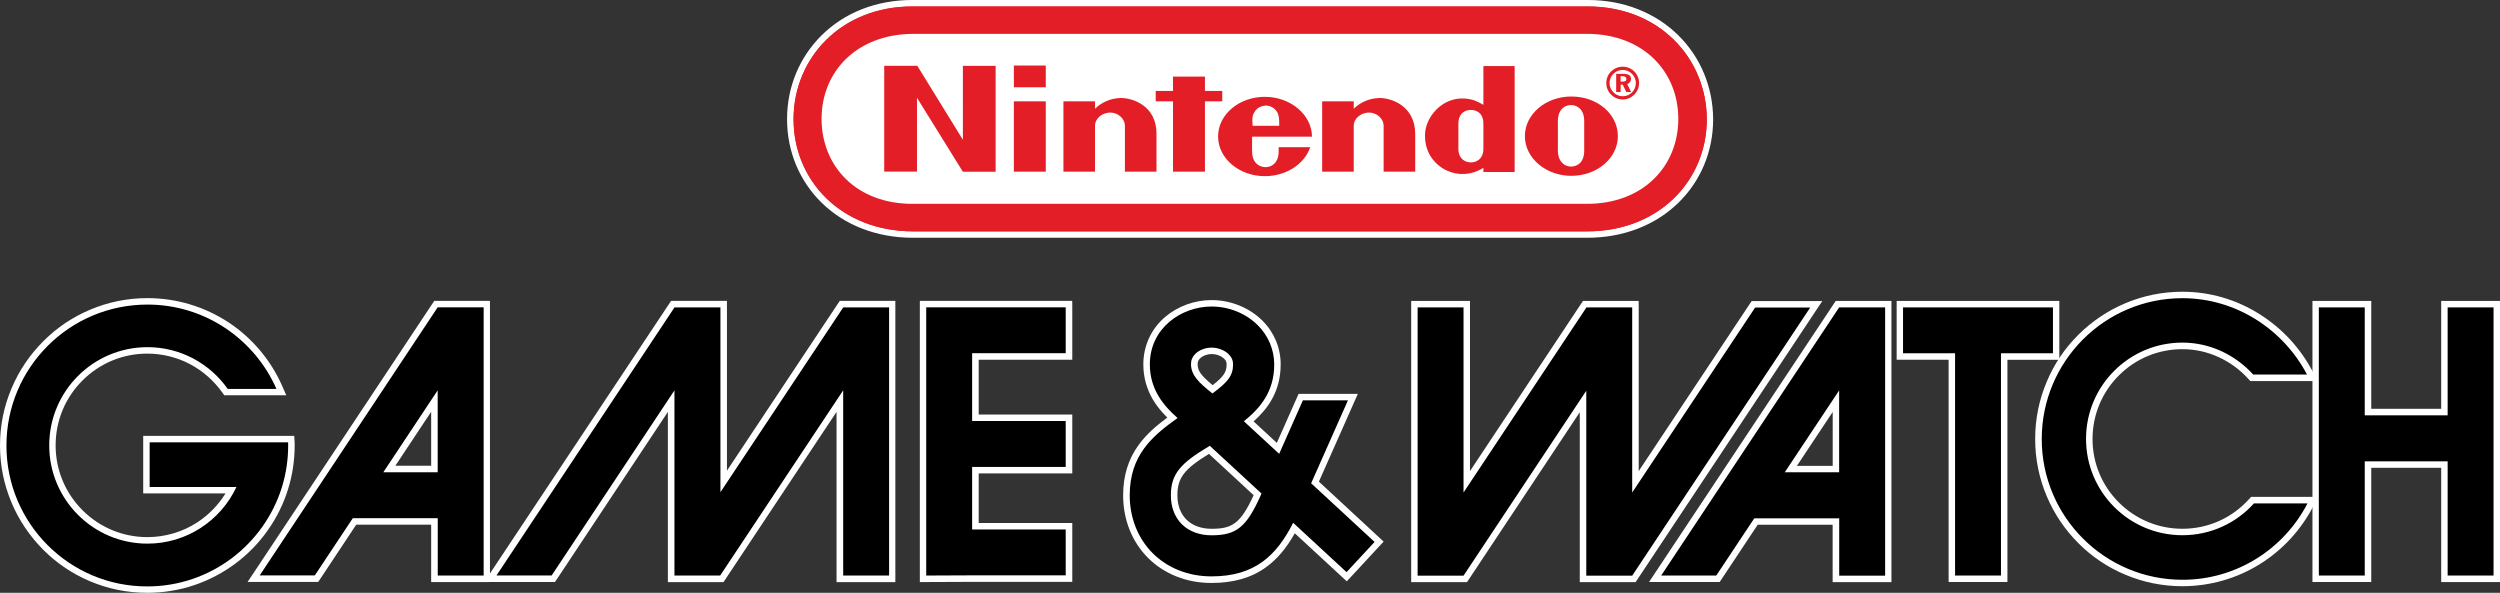 <?xml version="1.0" encoding="utf-8"?>
<!-- Generator: Adobe Illustrator 26.0.3, SVG Export Plug-In . SVG Version: 6.00 Build 0)  -->
<svg version="1.1" id="Layer_1" xmlns="http://www.w3.org/2000/svg" xmlns:xlink="http://www.w3.org/1999/xlink" x="0px" y="0px"
	 viewBox="0 0 3839 910.3" style="enable-background:new 0 0 3839 910.3;" xml:space="preserve">
<rect x="0" y="0" width="3839" height="910.3" fill="#333333" stroke="none"/>
<style type="text/css">
	.st0{fill:#FFFFFF;}
	.st1{fill:#E31E26;}
</style>
<g>
	<g>
		<g>
			<g>
				<g>
					<path d="M225.9,905.2C104.1,905.2,5,806,5,684c0-59,23-114.7,64.8-156.5s97.4-64.8,156.6-64.8c87.7,0,167.3,52,202.7,132.5
						l3.1,7h-85l-1.6-2.2c-27.3-38.7-71.8-61.8-119.2-61.8C146,538.2,80.6,603.5,80.6,684S146,829.8,226.4,829.8
						c28.3,0,55.7-8.1,79.3-23.4c20.8-13.5,37.7-31.9,49.3-53.6H224.9v-78.6h222.3l0.3,4.7c0.1,1.7,0.1,3.4,0.1,5.1
						c0,22.4-3.3,44.3-9.8,65.2c-13.7,44.2-41.7,84-78.9,112c-38.5,28.9-84.4,44.2-132.6,44.2L225.9,905.2z"/>
					<path class="st0" d="M226.4,467.7c88.5,0,164.6,53.3,198.1,129.5h-74.8l-0.1-0.1c-27.3-38.7-72.3-64-123.2-64
						C143,533.2,75.6,600.7,75.6,684c0,83.2,67.5,150.8,150.8,150.8c60.5,0,112.6-35.6,136.7-87H229.8v-68.6h212.6
						c0.1,1.6,0.1,3.2,0.1,4.8c0,22.2-3.3,43.6-9.5,63.8C405.7,836,323.5,900.5,226.2,900.5c-0.1,0-0.2,0-0.4,0
						c-119.3,0-215.9-96.9-215.9-216.2C9.9,564.5,106.8,467.7,226.4,467.7 M226.4,457.8c-30.6,0-60.2,6-88.1,17.8
						c-27,11.4-51.2,27.7-71.9,48.5c-20.8,20.8-37.1,45-48.5,71.9C6,623.9,0,653.5,0,684s6,60.1,17.8,88c11.4,27,27.7,51.1,48.4,72
						c20.7,20.8,44.9,37.1,71.8,48.5c27.9,11.8,57.4,17.8,87.9,17.8h0.4c24.9,0,49.3-4,72.7-12c22.6-7.7,43.7-18.9,62.9-33.2
						c18.9-14.2,35.5-31.2,49.1-50.5c13.9-19.6,24.5-41.1,31.5-63.9c6.6-21.4,10-43.8,10-66.7c0-1.7,0-3.5-0.1-5.4l-0.6-9.3h-9.3
						H229.8h-9.9v9.9v68.6v9.9h9.9h116.5c-11,17.8-25.8,33-43.4,44.5c-22.8,14.8-49.3,22.6-76.6,22.6c-37.6,0-73-14.7-99.6-41.3
						s-41.3-62-41.3-99.6s14.6-73,41.2-99.6s62-41.3,99.6-41.3c22.9,0,45.7,5.6,65.8,16.3c19.5,10.3,36.5,25.4,49.3,43.4l0.1,0.1
						l3,4.2h5.2h74.8h15.2l-6.1-14c-17.5-39.7-45.8-73.5-82-97.6C314.4,470.9,271.1,457.8,226.4,457.8L226.4,457.8z"/>
				</g>
				<g id="path70_1_">
					<g>
						<path d="M667.3,888.8v-88.1H544.5l-58.4,87.9h-96.6l279.9-421.7h78.3v421.9L667.3,888.8L667.3,888.8z M667.2,720.2V615.9
							l-69.3,104.4L667.2,720.2L667.2,720.2z"/>
						<path class="st0" d="M742.7,471.9v411.9h-70.5v-88.1H541.8l-58.4,87.9h-84.6l273.3-411.7L742.7,471.9 M588.6,725.2h83.5V599.4
							L588.6,725.2 M752.7,462h-9.9h-70.6h-5.3l-3,4.4L390.5,878.2l-10.3,15.4h18.5h84.6h5.3l3-4.4l55.4-83.5h115.1v78.2v9.9h9.9
							h70.5h9.9v-9.9v-412V462H752.7z M607.1,715.2l55-82.9v82.9H607.1L607.1,715.2z"/>
					</g>
				</g>
				<g id="path72_1_">
					<g>
						<polygon points="1289.8,888.8 1289.8,615.9 1111.2,884.9 1111.2,888.8 1030.8,888.8 1030.8,615.9 849.7,888.5 753.1,888.5 
							1033.1,466.9 1111.2,466.9 1111.2,739.2 1292.2,466.9 1370.3,466.9 1370.3,888.8 						"/>
						<path class="st0" d="M1365.3,471.9v411.9h-70.5V599.4l-188.9,284.4h-70.2V599.4L847.1,883.7h-84.7L1035.8,472h70.5v283.8
							L1294.9,472h70.4 M1375.3,462h-9.9h-70.5h-5.3l-3,4.4l-170.3,256.4V471.9V462h-9.9h-70.5h-5.3l-3,4.4L754,878.2l-10.3,15.5
							h18.5h84.7h5.3l3-4.4l170.4-256.8V884v9.9h9.9h75.5l173.6-261.4V884v9.9h9.9h70.5h9.9V884V471.9V462H1375.3z"/>
					</g>
				</g>
				<g id="path74_1_">
					<g>
						<polygon points="1417.3,466.9 1641.5,466.9 1641.5,547.4 1497.8,547.4 1497.8,641.5 1641.5,641.5 1641.5,722 1497.8,722 
							1497.8,808 1641.5,808 1641.5,888.5 1492.8,888.5 1417.3,888.9 						"/>
						<path class="st0" d="M1636.5,471.9v70.5h-143.7v104.1h143.7V717h-143.7v96h143.7v70.5h-143.7l-70.5,0.3V471.9H1636.5
							 M1646.5,462h-9.9h-214.2h-9.9v9.9v411.9v10h10l70.5-0.3h143.7h9.9v-9.9V813v-9.9h-9.9h-133.8V727h133.8h9.9v-10v-70.5v-9.9
							h-9.9h-133.8v-84.2h133.8h9.9v-9.9V472L1646.5,462L1646.5,462z"/>
					</g>
				</g>
				<g id="path76_1_">
					<g>
						<path d="M2819.3,888.9v-88.1h-122.7l-58.4,87.9h-96.6l280-421.7h78.2v421.9H2819.3z M2819.3,720.4V616L2750,720.4H2819.3z"/>
						<path class="st0" d="M2894.8,472v412h-70.5v-88.1h-130.4l-58.4,87.9h-84.6L2824.2,472H2894.8 M2740.7,725.2h83.5V599.5
							L2740.7,725.2 M2904.7,462.1h-9.9h-70.5h-5.3l-3,4.4l-273.4,411.7l-10.3,15.5h18.5h84.6h5.3l3-4.4l55.4-83.5h115.1V884v9.9
							h9.9h70.5h9.9V884V472v-9.9H2904.7z M2759.3,715.4l55-82.8v82.8H2759.3L2759.3,715.4z"/>
					</g>
				</g>
				<g id="path78_1_">
					<g>
						<polygon points="2171.9,888.9 2171.9,467 2252.4,467 2252.4,739.9 2433.5,467 2511.4,467 2511.4,739.9 2692.5,467.2 
							2789.1,467.2 2509.1,888.9 2430.9,888.9 2430.9,616.5 2250.1,888.9 2247.4,888.9 						"/>
						<path class="st0" d="M2506.4,472v284.3l188.8-284.1h84.6L2506.4,884h-70.5V600l-188.5,284h-70.5V472h70.5v284.3L2436.2,472
							H2506.4 M2516.3,462.1h-9.9h-70.2h-5.3l-3,4.4l-170.6,256.9V472v-9.9h-9.9h-70.5h-9.9v9.9v412v9.9h9.9h70.5h5.3l3-4.4
							L2425.9,633v251v9.9h9.9h70.5h5.3l3-4.4L2788,477.8l10.3-15.5h-18.5h-84.6h-5.3l-3,4.4l-170.5,256.7V472L2516.3,462.1
							L2516.3,462.1z"/>
					</g>
				</g>
				<g id="path80_1_">
					<g>
						<polygon points="3753.6,888.8 3753.6,713.4 3636.2,713.4 3636.2,888.8 3555.7,888.8 3555.7,467 3636.2,467 3636.2,632.8 
							3753.6,632.8 3753.6,467 3834,467 3834,888.8 						"/>
						<path class="st0" d="M3829.1,472v411.8h-70.5V708.4h-127.3v175.4h-70.5V472h70.5v165.8h127.3V472H3829.1 M3839,462.1h-9.9
							h-70.5h-9.9v9.9v155.8h-107.4V472v-9.9h-9.9h-70.5h-9.9v9.9v411.8v9.9h9.9h70.5h9.9v-9.9V718.4h107.4v165.5v9.9h9.9h70.5h9.9
							v-9.9V472V462.1L3839,462.1z"/>
					</g>
				</g>
				<g id="path82_1_">
					<g>
						<polygon points="2997.2,888.8 2997.2,547.5 2917.3,547.5 2917.3,467 3157.4,467 3157.4,547.5 3077.7,547.5 3077.7,888.8 
													"/>
						<path class="st0" d="M3152.5,472v70.5h-79.8v341.3h-70.5V542.5h-79.9V472H3152.5 M3162.4,462.1h-9.9h-230.1h-9.9v9.9v70.5v9.9
							h9.9h69.9v331.4v9.9h9.9h70.5h9.9v-9.9V552.5h69.8h9.9v-9.9V472v-9.9H3162.4z"/>
					</g>
				</g>
				<g id="path84_1_">
					<g>
						<path d="M3351.3,895c-121.9,0-221.1-99.2-221.1-221.1s99.2-221.1,221.1-221.1c40.9,0,80.9,11.6,115.9,33.6
							c33.7,21.2,61.2,51,79.8,86.2l3.8,7.3h-93.1l-1.5-1.6c-27.4-30.1-65.7-47.4-105-47.4c-78.9,0-143,64.1-143,142.9
							s64.2,142.9,143,142.9c40.5,0,79.2-17.2,106.2-47.3l1.5-1.7h92.6l-3.7,7.3c-18.3,35.5-46,65.5-79.9,86.6
							C3432.9,883.5,3392.6,895,3351.3,895z"/>
						<path class="st0" d="M3351.3,457.9c83,0,155.2,48.5,191.3,117.2H3460c-27.1-29.7-65.7-49-108.7-49c-81.8,0-148,66.2-148,147.9
							s66.2,147.9,148,147.9c43.7,0,82.8-18.8,109.9-48.9h82.2c-35.9,69.5-108.4,117.3-192,117.3c-119.3,0-216.1-96.8-216.1-216.1
							S3231.9,457.9,3351.3,457.9 M3351.3,448c-30.5,0-60.1,6-88,17.8c-26.9,11.4-51.1,27.7-71.9,48.4s-37.1,44.9-48.4,71.9
							c-11.8,27.9-17.8,57.5-17.8,88s6,60.1,17.8,88c11.4,26.9,27.7,51.1,48.4,71.9c20.8,20.8,44.9,37.1,71.9,48.4
							c27.9,11.8,57.5,17.8,88,17.8c42.2,0,83.5-11.8,119.2-34.1c34.7-21.6,62.9-52.3,81.7-88.6l7.5-14.5h-16.3h-82.2h-4.4l-3,3.3
							c-12.8,14.2-28.1,25.5-45.4,33.4c-17.9,8.1-37.1,12.3-57.1,12.3c-36.9,0-71.5-14.4-97.6-40.4c-26.1-26.1-40.4-60.7-40.4-97.5
							s14.4-71.5,40.4-97.5c26.1-26.1,60.7-40.4,97.6-40.4c19.4,0,38.3,4.2,56.1,12.4c17.1,7.9,32.3,19.1,45.2,33.3l3,3.3h4.4h82.6
							h16.5l-7.7-14.6c-18.9-36-47.1-66.5-81.5-88.1C3434.1,459.8,3393.1,448,3351.3,448L3351.3,448z"/>
					</g>
				</g>
			</g>
		</g>
	</g>
	<g>
		<path d="M1860.4,890.2c-36.6,0-69.9-13.2-93.8-37.1c-23.7-23.7-36.8-56.6-36.8-92.5c0-61,32.8-91.7,70.5-119
			c-19.4-17.9-39.6-43.2-39.6-82c0-27.1,11.2-51.7,31.6-69.2c18.4-15.8,43.2-24.8,68-24.8c28.2,0,55.4,11.1,74.7,30.4
			c17.1,17.1,26.5,39.7,26.5,63.6c0,43.2-22.7,69.4-44.1,87.4l44.9,41.4l34.9-78.7h80.1l-3.1,7c0,0-32.5,73.2-55,124l98.4,91.1
			l-49.7,53.7l-80.8-74.7c-13.6,25.4-28.2,43.3-45.6,55.9C1919.9,882.7,1893.3,890.2,1860.4,890.2z M1857.2,690.8
			c-42.4,25.5-54.1,40.8-54.1,69.8c0,16.7,5.3,30.8,15.4,40.8c10.3,10.2,24.8,15.6,42.1,15.6c35.9,0,49.8-11.4,70.7-57.9
			L1857.2,690.8z M1860.5,538.9c-8,0-16.4,3.2-21.3,8.2c-3.6,3.6-5.2,7.5-5.1,12.5c0,14.2,10.5,24.3,27.9,38.4
			c21.1-16,26.6-24.2,26.6-38.4c0-4.7-1.6-8.5-5.1-11.9C1878,542.2,1869.2,538.9,1860.5,538.9z"/>
		<path class="st0" d="M1860.4,470.7c26.9,0,52.8,10.5,71.2,28.9c16.1,16.1,25.1,37.5,25.1,60.1c0,42.1-21.8,67.2-46.6,87.2l54.2,50
			l36.4-82.1h69.2c0,0-33.9,76.4-56.5,127.3l97.4,90.1l-43,46.4l-82-75.8c-25.4,50-58.6,82.3-125.4,82.3
			c-35.3,0-67.3-12.6-90.3-35.6c-22.8-22.8-35.3-54.3-35.3-89c0-61.1,34.2-90.7,73.5-118.6c-21.2-18.6-42.6-43.7-42.6-82.4
			C1765.7,504,1813.9,470.7,1860.4,470.7 M1861.8,604.2c23.2-17.2,31.7-27,31.7-44.7c0-6-2.1-11-6.6-15.4
			c-6.4-6.4-16.5-10.3-26.5-10.3c-9.3,0-18.9,3.7-24.9,9.6c-4.5,4.5-6.7,9.7-6.6,16.1C1829.1,576.5,1841.5,588,1861.8,604.2
			 M1860.5,822c38.1,0,53.6-12.5,75.4-61.2l1.2-3l-79.3-73.2l-0.7,0.4l0,0c-43.9,26.1-59.1,42.4-59.1,75.6c0,18,5.8,33.3,16.8,44.4
			C1826,816,1841.8,822,1860.5,822 M1860.4,460.8c-26,0-52,9.5-71.3,26c-21.5,18.4-33.4,44.3-33.4,72.9c0,19.3,5,37.4,14.7,53.9
			c5.6,9.5,12.8,18.4,22.1,27.6c-17.8,13.2-32.3,26-43.9,41.9c-16.1,22.1-23.9,47.5-23.9,77.6c0,37.3,13.6,71.4,38.2,96
			c24.8,24.8,59.4,38.5,97.3,38.5c34,0,61.5-7.9,84.1-24.3c16.7-12.1,30.9-28.8,44-52l72.5,67l7.3,6.8l6.8-7.3l43-46.4l6.8-7.3
			l-7.3-6.8l-92.1-85.3c22.2-50.1,53.3-120.1,53.6-120.8l6.2-14h-15.3h-69.2h-6.5l-2.6,5.9l-30.8,69.4l-35.7-33
			c20.9-18.6,41.6-45.2,41.6-87.6c0-25.2-9.9-49.1-28-67.1C1918.4,472.4,1889.9,460.8,1860.4,460.8L1860.4,460.8z M1862.1,591.5
			c-19.6-16.4-23-23.2-23-32v-0.1v-0.1c-0.1-3.6,1-6.3,3.7-8.9c4.1-4.1,11.1-6.7,17.8-6.7c7.3,0,14.9,2.9,19.4,7.4l0,0l0,0
			c2.5,2.4,3.6,4.9,3.6,8.3C1883.6,571.2,1879.2,578.2,1862.1,591.5L1862.1,591.5z M1860.5,812c-16,0-29.3-4.9-38.6-14.1
			c-9.1-9.1-13.9-22-13.9-37.3c0-26.5,10.2-40.2,48.5-63.6l68.6,63.4C1904.8,804.8,1891.4,812,1860.5,812L1860.5,812z"/>
	</g>
	<g>
		<path class="st1" d="M1402.2,360.1c-53.6,0-102.1-18.5-136.6-52.1c-33.5-32.6-51.9-77-51.9-125c0-47.9,18.4-92.4,51.7-125.3
			c34.4-34,82.5-52.7,135.3-52.7h1037.6c52.9,0,101,18.7,135.4,52.5c33.4,32.8,51.9,77.4,52.2,125.5c0,48-18.5,92.4-52.1,125
			c-34.6,33.6-83.1,52.1-136.5,52.1H1402.2z"/>
		<path class="st0" d="M2438.3,9.9c108.8,0,182.2,78.6,182.7,173.1c0,94.3-73.7,172.2-183.6,172.2H1402.2
			c-110.3,0-183.6-77.9-183.6-172.2c0-94,73.2-173.1,182.1-173.1c0.3,0,0.7,0,1,0h1035.5C2437.6,9.9,2438,9.9,2438.3,9.9
			 M2014.7,210.1v-0.2l0,0C2014.7,209.9,2014.7,210,2014.7,210.1 M2438.3,0h-1.1H1401.7c-0.3,0-0.7,0-1,0c-27.7,0-54,4.9-78.1,14.5
			c-23.1,9.2-43.5,22.6-60.8,39.6c-34.3,33.9-53.2,79.6-53.2,128.9c0,49.4,19,95,53.4,128.6c17.4,16.9,38,30.1,61.2,39.2
			c24.3,9.5,50.8,14.3,78.8,14.3h1035.1c28,0,54.5-4.8,78.7-14.3c23.3-9.1,43.9-22.3,61.3-39.2c34.6-33.6,53.6-79.2,53.6-128.6l0,0
			l0,0c-0.3-49.4-19.3-95.2-53.7-129c-17.3-17-37.8-30.3-60.9-39.5C2492.3,4.9,2466,0,2438.3,0L2438.3,0z"/>
	</g>
	<path class="st0" d="M2447.7,328.1h-1054c-82.1,0-148.7-66.6-148.7-148.7l0,0c0-82.1,66.6-148.7,148.7-148.7h1054
		c82.1,0,148.7,66.6,148.7,148.7l0,0C2596.3,261.5,2529.8,328.1,2447.7,328.1z"/>
	<g>
		<path class="st1" d="M1478.6,214.6l-70-113.6h-50.8v162.5h50.3V150.1l70.5,113.6h50.3V101.1h-50.3V214.6z M1876.9,155.6v-16h-26.6
			v-22h-49v22h-26.6v16h26.6v108h49v-108H1876.9z M1556.9,263.6h49v-108h-49V263.6z M1556.9,134h49v-33.4h-49V134z M2413,148.2
			c-39.4,0-71.4,27.1-71.4,60.9c0,33.4,32,60.9,71.4,60.9s71.4-27.1,71.4-60.9S2453.3,148.2,2413,148.2z M2432.7,231.5
			c0,17.4-10,24.3-20.2,24.3c-9.6,0-20.2-7.4-20.2-24.3c0-6.4,0-23.4,0-23.4s0-16,0-22.5c0-16.9,10-24.3,20.2-24.3
			c9.6,0,20.2,6.9,20.2,24.3c0,6.4,0,18.8,0,22.9C2432.7,209.1,2432.7,225.2,2432.7,231.5z M2277.9,161c-7.8-4.6-16-8.7-27.4-9.6
			c-35.2-3.2-62.3,27.9-62.3,56.8c0,37.5,28.8,51.7,33.4,53.6c16.5,7.8,37.5,7.8,56.3-4.1c0,0.9,0,6.4,0,6.4h48V101.5h-48
			C2277.9,101.1,2277.9,135.9,2277.9,161z M2277.9,209.1c0,0,0,12.3,0,19.2c0,16.5-11.4,21.1-19.2,21.1s-19.2-4.6-19.2-21.1
			c0-6,0-19.2,0-19.2s0-13.7,0-19.2c0-16.9,11.4-21.1,19.2-21.1s19.2,4.1,19.2,21.1C2277.9,195.3,2277.9,209.1,2277.9,209.1z
			 M1720.4,150.5c-16,0.5-29.7,7.4-38.9,16.5c0-2.8,0-11.4,0-11.4H1633v108h48.5c0,0,0-66.3,0-71c0-9.6,10-19.7,23.4-19.7
			c13.2,0,22.5,10.5,22.5,19.7c0,6.9,0,71,0,71h48.5c0,0,0-51.3,0-58.6C1775.8,161.9,1738.7,150.1,1720.4,150.5z M2117.7,150.5
			c-16,0.5-29.7,7.4-38.9,16.5c0-2.8,0-11.4,0-11.4h-48.5v108h48.5c0,0,0-66.3,0-71c0-9.6,10-19.7,23.4-19.7
			c13.2,0,22.5,10.5,22.5,19.7c0,6.9,0,71,0,71h48.5c0,0,0-51.3,0-58.6C2172.7,161.9,2135.6,150.1,2117.7,150.5z M2014.7,210.1
			c0-33.4-32.5-61.4-72.3-61.4s-71.9,27.1-71.9,60.9c0,33.4,32,60.9,71.9,60.9c32.9,0,60.9-18.8,69.6-44.5h-48.5c0,0,0,0.5,0,6.4
			c0,19.7-12.8,24.3-20.2,24.3s-20.6-4.6-20.6-24.3c0-6,0-22.5,0-22.5h92V210.1z M1926.4,172.1c3.7-6.9,10.9-9.6,17.4-10
			c6.4,0,13.2,3.2,17.4,10c3.2,5.5,3.2,11.9,3.2,21.1h-40.8C1922.7,183.5,1922.7,177.5,1926.4,172.1z M2504.6,121.2
			c0-5.5-4.1-7.8-11.9-7.8h-10.9v27.9h6.9V130h3.2l5.5,11.4h7.4l-6-12.3C2502.3,127.6,2504.6,124.8,2504.6,121.2z M2491.8,125.3
			h-3.2V117h2.8c4.1,0,6,1.4,6,4.1C2497.7,124.4,2495.4,125.3,2491.8,125.3z M2491.8,102.4c-13.7,0-25.2,10.9-25.2,25.2
			c0,13.7,11.4,25.2,25.2,25.2c13.7,0,25.2-11.4,25.2-25.2C2516.9,113.4,2505.5,102.4,2491.8,102.4z M2491.8,147.8
			c-10.9,0-20.2-9.1-20.2-20.2s9.1-20.2,20.2-20.2c10.9,0,20.2,9.1,20.2,20.2S2503.2,147.8,2491.8,147.8z M2437.3,10H1401.7
			c-109.4-0.5-183.1,78.8-183.1,173.1s73.3,172.2,183.6,172.2h1035.1c109.9,0,183.6-77.9,183.6-172.2
			C2620.5,88.2,2546.7,9.5,2437.3,10z M2436.9,313H1402.1c-87.4,0.5-140.5-58.2-140.5-130.5s53.6-130,140.5-130.5h1034.6
			c87,0,140.5,58.2,140.5,130.5S2523.8,313,2436.9,313z M2437.3,10H1401.7c-109.4-0.5-183.1,78.8-183.1,173.1
			s73.3,172.2,183.6,172.2h1035.1c109.9,0,183.6-77.9,183.6-172.2C2620.5,88.2,2546.7,9.5,2437.3,10z M2436.9,313H1402.1
			c-87.4,0.5-140.5-58.2-140.5-130.5s53.6-130,140.5-130.5h1034.6c87,0,140.5,58.2,140.5,130.5S2523.8,313,2436.9,313z M2437.3,10
			H1401.7c-109.4-0.5-183.1,78.8-183.1,173.1s73.3,172.2,183.6,172.2h1035.1c109.9,0,183.6-77.9,183.6-172.2
			C2620.5,88.2,2546.7,9.5,2437.3,10z M2436.9,313H1402.1c-87.4,0.5-140.5-58.2-140.5-130.5s53.6-130,140.5-130.5h1034.6
			c87,0,140.5,58.2,140.5,130.5S2523.8,313,2436.9,313z"/>
	</g>
</g>
</svg>
